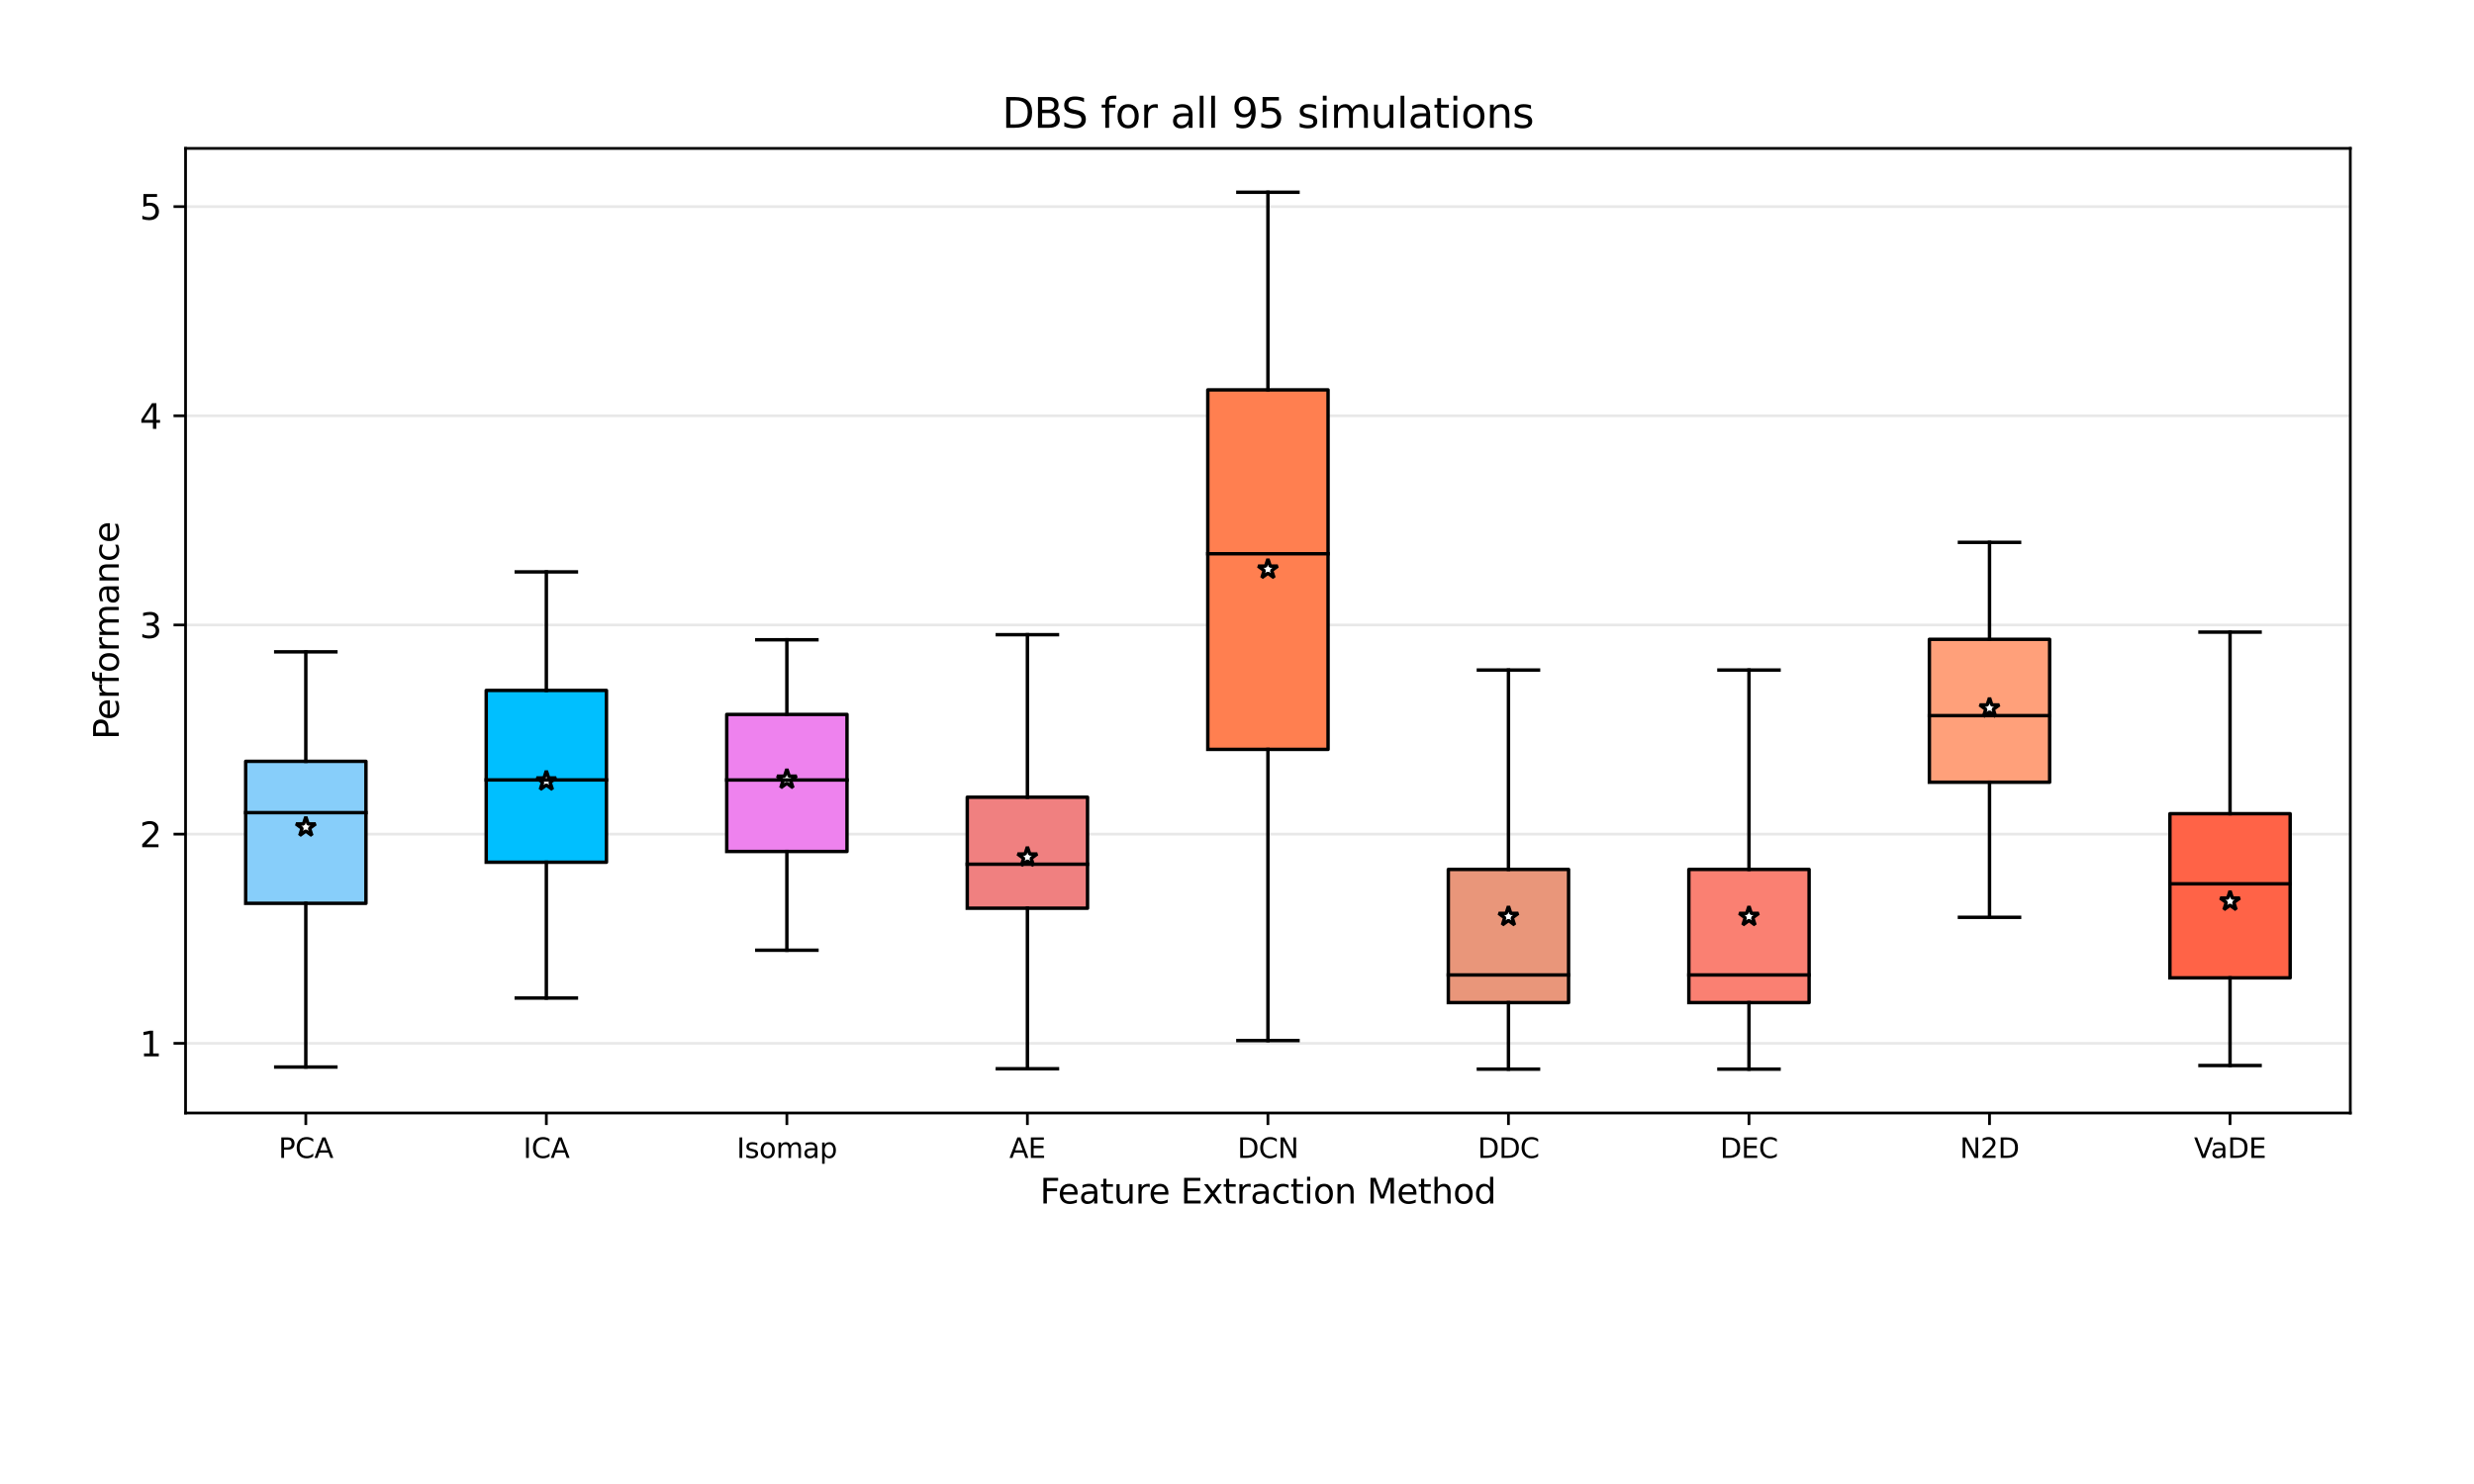 <?xml version="1.0" encoding="utf-8" standalone="no"?>
<!DOCTYPE svg PUBLIC "-//W3C//DTD SVG 1.1//EN"
  "http://www.w3.org/Graphics/SVG/1.1/DTD/svg11.dtd">
<svg xmlns:xlink="http://www.w3.org/1999/xlink" width="720pt" height="432pt" viewBox="0 0 720 432" xmlns="http://www.w3.org/2000/svg" version="1.1">
 <defs>
  <style type="text/css">*{stroke-linejoin: round; stroke-linecap: butt}</style>
 </defs>
 <g id="figure_1">
  <g id="patch_1">
   <path d="M 0 432 
L 720 432 
L 720 0 
L 0 0 
z
" style="fill: #ffffff"/>
  </g>
  <g id="axes_1">
   <g id="patch_2">
    <path d="M 54 324 
L 684 324 
L 684 43.2 
L 54 43.2 
z
" style="fill: #ffffff"/>
   </g>
   <g id="matplotlib.axis_1">
    <g id="xtick_1">
     <g id="line2d_1">
      <defs>
       <path id="m489cef5499" d="M 0 0 
L 0 3.5 
" style="stroke: #000000; stroke-width: 0.8"/>
      </defs>
      <g>
       <use xlink:href="#m489cef5499" x="89" y="324" style="stroke: #000000; stroke-width: 0.8"/>
      </g>
     </g>
     <g id="text_1">
      <!-- PCA -->
      <g transform="translate(81.059 337.079) scale(0.08 -0.08)">
       <defs>
        <path id="DejaVuSans-50" d="M 1259 4147 
L 1259 2394 
L 2053 2394 
Q 2494 2394 2734 2622 
Q 2975 2850 2975 3272 
Q 2975 3691 2734 3919 
Q 2494 4147 2053 4147 
L 1259 4147 
z
M 628 4666 
L 2053 4666 
Q 2838 4666 3239 4311 
Q 3641 3956 3641 3272 
Q 3641 2581 3239 2228 
Q 2838 1875 2053 1875 
L 1259 1875 
L 1259 0 
L 628 0 
L 628 4666 
z
" transform="scale(0.016)"/>
        <path id="DejaVuSans-43" d="M 4122 4306 
L 4122 3641 
Q 3803 3938 3442 4084 
Q 3081 4231 2675 4231 
Q 1875 4231 1450 3742 
Q 1025 3253 1025 2328 
Q 1025 1406 1450 917 
Q 1875 428 2675 428 
Q 3081 428 3442 575 
Q 3803 722 4122 1019 
L 4122 359 
Q 3791 134 3420 21 
Q 3050 -91 2638 -91 
Q 1578 -91 968 557 
Q 359 1206 359 2328 
Q 359 3453 968 4101 
Q 1578 4750 2638 4750 
Q 3056 4750 3426 4639 
Q 3797 4528 4122 4306 
z
" transform="scale(0.016)"/>
        <path id="DejaVuSans-41" d="M 2188 4044 
L 1331 1722 
L 3047 1722 
L 2188 4044 
z
M 1831 4666 
L 2547 4666 
L 4325 0 
L 3669 0 
L 3244 1197 
L 1141 1197 
L 716 0 
L 50 0 
L 1831 4666 
z
" transform="scale(0.016)"/>
       </defs>
       <use xlink:href="#DejaVuSans-50"/>
       <use xlink:href="#DejaVuSans-43" x="60.303"/>
       <use xlink:href="#DejaVuSans-41" x="130.127"/>
      </g>
     </g>
    </g>
    <g id="xtick_2">
     <g id="line2d_2">
      <g>
       <use xlink:href="#m489cef5499" x="159" y="324" style="stroke: #000000; stroke-width: 0.8"/>
      </g>
     </g>
     <g id="text_2">
      <!-- ICA -->
      <g transform="translate(152.291 337.079) scale(0.08 -0.08)">
       <defs>
        <path id="DejaVuSans-49" d="M 628 4666 
L 1259 4666 
L 1259 0 
L 628 0 
L 628 4666 
z
" transform="scale(0.016)"/>
       </defs>
       <use xlink:href="#DejaVuSans-49"/>
       <use xlink:href="#DejaVuSans-43" x="29.492"/>
       <use xlink:href="#DejaVuSans-41" x="99.316"/>
      </g>
     </g>
    </g>
    <g id="xtick_3">
     <g id="line2d_3">
      <g>
       <use xlink:href="#m489cef5499" x="229" y="324" style="stroke: #000000; stroke-width: 0.8"/>
      </g>
     </g>
     <g id="text_3">
      <!-- Isomap -->
      <g transform="translate(214.402 337.079) scale(0.08 -0.08)">
       <defs>
        <path id="DejaVuSans-73" d="M 2834 3397 
L 2834 2853 
Q 2591 2978 2328 3040 
Q 2066 3103 1784 3103 
Q 1356 3103 1142 2972 
Q 928 2841 928 2578 
Q 928 2378 1081 2264 
Q 1234 2150 1697 2047 
L 1894 2003 
Q 2506 1872 2764 1633 
Q 3022 1394 3022 966 
Q 3022 478 2636 193 
Q 2250 -91 1575 -91 
Q 1294 -91 989 -36 
Q 684 19 347 128 
L 347 722 
Q 666 556 975 473 
Q 1284 391 1588 391 
Q 1994 391 2212 530 
Q 2431 669 2431 922 
Q 2431 1156 2273 1281 
Q 2116 1406 1581 1522 
L 1381 1569 
Q 847 1681 609 1914 
Q 372 2147 372 2553 
Q 372 3047 722 3315 
Q 1072 3584 1716 3584 
Q 2034 3584 2315 3537 
Q 2597 3491 2834 3397 
z
" transform="scale(0.016)"/>
        <path id="DejaVuSans-6f" d="M 1959 3097 
Q 1497 3097 1228 2736 
Q 959 2375 959 1747 
Q 959 1119 1226 758 
Q 1494 397 1959 397 
Q 2419 397 2687 759 
Q 2956 1122 2956 1747 
Q 2956 2369 2687 2733 
Q 2419 3097 1959 3097 
z
M 1959 3584 
Q 2709 3584 3137 3096 
Q 3566 2609 3566 1747 
Q 3566 888 3137 398 
Q 2709 -91 1959 -91 
Q 1206 -91 779 398 
Q 353 888 353 1747 
Q 353 2609 779 3096 
Q 1206 3584 1959 3584 
z
" transform="scale(0.016)"/>
        <path id="DejaVuSans-6d" d="M 3328 2828 
Q 3544 3216 3844 3400 
Q 4144 3584 4550 3584 
Q 5097 3584 5394 3201 
Q 5691 2819 5691 2113 
L 5691 0 
L 5113 0 
L 5113 2094 
Q 5113 2597 4934 2840 
Q 4756 3084 4391 3084 
Q 3944 3084 3684 2787 
Q 3425 2491 3425 1978 
L 3425 0 
L 2847 0 
L 2847 2094 
Q 2847 2600 2669 2842 
Q 2491 3084 2119 3084 
Q 1678 3084 1418 2786 
Q 1159 2488 1159 1978 
L 1159 0 
L 581 0 
L 581 3500 
L 1159 3500 
L 1159 2956 
Q 1356 3278 1631 3431 
Q 1906 3584 2284 3584 
Q 2666 3584 2933 3390 
Q 3200 3197 3328 2828 
z
" transform="scale(0.016)"/>
        <path id="DejaVuSans-61" d="M 2194 1759 
Q 1497 1759 1228 1600 
Q 959 1441 959 1056 
Q 959 750 1161 570 
Q 1363 391 1709 391 
Q 2188 391 2477 730 
Q 2766 1069 2766 1631 
L 2766 1759 
L 2194 1759 
z
M 3341 1997 
L 3341 0 
L 2766 0 
L 2766 531 
Q 2569 213 2275 61 
Q 1981 -91 1556 -91 
Q 1019 -91 701 211 
Q 384 513 384 1019 
Q 384 1609 779 1909 
Q 1175 2209 1959 2209 
L 2766 2209 
L 2766 2266 
Q 2766 2663 2505 2880 
Q 2244 3097 1772 3097 
Q 1472 3097 1187 3025 
Q 903 2953 641 2809 
L 641 3341 
Q 956 3463 1253 3523 
Q 1550 3584 1831 3584 
Q 2591 3584 2966 3190 
Q 3341 2797 3341 1997 
z
" transform="scale(0.016)"/>
        <path id="DejaVuSans-70" d="M 1159 525 
L 1159 -1331 
L 581 -1331 
L 581 3500 
L 1159 3500 
L 1159 2969 
Q 1341 3281 1617 3432 
Q 1894 3584 2278 3584 
Q 2916 3584 3314 3078 
Q 3713 2572 3713 1747 
Q 3713 922 3314 415 
Q 2916 -91 2278 -91 
Q 1894 -91 1617 61 
Q 1341 213 1159 525 
z
M 3116 1747 
Q 3116 2381 2855 2742 
Q 2594 3103 2138 3103 
Q 1681 3103 1420 2742 
Q 1159 2381 1159 1747 
Q 1159 1113 1420 752 
Q 1681 391 2138 391 
Q 2594 391 2855 752 
Q 3116 1113 3116 1747 
z
" transform="scale(0.016)"/>
       </defs>
       <use xlink:href="#DejaVuSans-49"/>
       <use xlink:href="#DejaVuSans-73" x="29.492"/>
       <use xlink:href="#DejaVuSans-6f" x="81.592"/>
       <use xlink:href="#DejaVuSans-6d" x="142.773"/>
       <use xlink:href="#DejaVuSans-61" x="240.186"/>
       <use xlink:href="#DejaVuSans-70" x="301.465"/>
      </g>
     </g>
    </g>
    <g id="xtick_4">
     <g id="line2d_4">
      <g>
       <use xlink:href="#m489cef5499" x="299" y="324" style="stroke: #000000; stroke-width: 0.8"/>
      </g>
     </g>
     <g id="text_4">
      <!-- AE -->
      <g transform="translate(293.736 337.079) scale(0.08 -0.08)">
       <defs>
        <path id="DejaVuSans-45" d="M 628 4666 
L 3578 4666 
L 3578 4134 
L 1259 4134 
L 1259 2753 
L 3481 2753 
L 3481 2222 
L 1259 2222 
L 1259 531 
L 3634 531 
L 3634 0 
L 628 0 
L 628 4666 
z
" transform="scale(0.016)"/>
       </defs>
       <use xlink:href="#DejaVuSans-41"/>
       <use xlink:href="#DejaVuSans-45" x="68.408"/>
      </g>
     </g>
    </g>
    <g id="xtick_5">
     <g id="line2d_5">
      <g>
       <use xlink:href="#m489cef5499" x="369" y="324" style="stroke: #000000; stroke-width: 0.8"/>
      </g>
     </g>
     <g id="text_5">
      <!-- DCN -->
      <g transform="translate(360.134 337.079) scale(0.08 -0.08)">
       <defs>
        <path id="DejaVuSans-44" d="M 1259 4147 
L 1259 519 
L 2022 519 
Q 2988 519 3436 956 
Q 3884 1394 3884 2338 
Q 3884 3275 3436 3711 
Q 2988 4147 2022 4147 
L 1259 4147 
z
M 628 4666 
L 1925 4666 
Q 3281 4666 3915 4102 
Q 4550 3538 4550 2338 
Q 4550 1131 3912 565 
Q 3275 0 1925 0 
L 628 0 
L 628 4666 
z
" transform="scale(0.016)"/>
        <path id="DejaVuSans-4e" d="M 628 4666 
L 1478 4666 
L 3547 763 
L 3547 4666 
L 4159 4666 
L 4159 0 
L 3309 0 
L 1241 3903 
L 1241 0 
L 628 0 
L 628 4666 
z
" transform="scale(0.016)"/>
       </defs>
       <use xlink:href="#DejaVuSans-44"/>
       <use xlink:href="#DejaVuSans-43" x="77.002"/>
       <use xlink:href="#DejaVuSans-4e" x="146.826"/>
      </g>
     </g>
    </g>
    <g id="xtick_6">
     <g id="line2d_6">
      <g>
       <use xlink:href="#m489cef5499" x="439" y="324" style="stroke: #000000; stroke-width: 0.8"/>
      </g>
     </g>
     <g id="text_6">
      <!-- DDC -->
      <g transform="translate(430.047 337.079) scale(0.08 -0.08)">
       <use xlink:href="#DejaVuSans-44"/>
       <use xlink:href="#DejaVuSans-44" x="77.002"/>
       <use xlink:href="#DejaVuSans-43" x="154.004"/>
      </g>
     </g>
    </g>
    <g id="xtick_7">
     <g id="line2d_7">
      <g>
       <use xlink:href="#m489cef5499" x="509" y="324" style="stroke: #000000; stroke-width: 0.8"/>
      </g>
     </g>
     <g id="text_7">
      <!-- DEC -->
      <g transform="translate(500.599 337.079) scale(0.08 -0.08)">
       <use xlink:href="#DejaVuSans-44"/>
       <use xlink:href="#DejaVuSans-45" x="77.002"/>
       <use xlink:href="#DejaVuSans-43" x="140.186"/>
      </g>
     </g>
    </g>
    <g id="xtick_8">
     <g id="line2d_8">
      <g>
       <use xlink:href="#m489cef5499" x="579" y="324" style="stroke: #000000; stroke-width: 0.8"/>
      </g>
     </g>
     <g id="text_8">
      <!-- N2D -->
      <g transform="translate(570.383 337.079) scale(0.08 -0.08)">
       <defs>
        <path id="DejaVuSans-32" d="M 1228 531 
L 3431 531 
L 3431 0 
L 469 0 
L 469 531 
Q 828 903 1448 1529 
Q 2069 2156 2228 2338 
Q 2531 2678 2651 2914 
Q 2772 3150 2772 3378 
Q 2772 3750 2511 3984 
Q 2250 4219 1831 4219 
Q 1534 4219 1204 4116 
Q 875 4013 500 3803 
L 500 4441 
Q 881 4594 1212 4672 
Q 1544 4750 1819 4750 
Q 2544 4750 2975 4387 
Q 3406 4025 3406 3419 
Q 3406 3131 3298 2873 
Q 3191 2616 2906 2266 
Q 2828 2175 2409 1742 
Q 1991 1309 1228 531 
z
" transform="scale(0.016)"/>
       </defs>
       <use xlink:href="#DejaVuSans-4e"/>
       <use xlink:href="#DejaVuSans-32" x="74.805"/>
       <use xlink:href="#DejaVuSans-44" x="138.428"/>
      </g>
     </g>
    </g>
    <g id="xtick_9">
     <g id="line2d_9">
      <g>
       <use xlink:href="#m489cef5499" x="649" y="324" style="stroke: #000000; stroke-width: 0.8"/>
      </g>
     </g>
     <g id="text_9">
      <!-- VaDE -->
      <g transform="translate(638.515 337.079) scale(0.08 -0.08)">
       <defs>
        <path id="DejaVuSans-56" d="M 1831 0 
L 50 4666 
L 709 4666 
L 2188 738 
L 3669 4666 
L 4325 4666 
L 2547 0 
L 1831 0 
z
" transform="scale(0.016)"/>
       </defs>
       <use xlink:href="#DejaVuSans-56"/>
       <use xlink:href="#DejaVuSans-61" x="60.658"/>
       <use xlink:href="#DejaVuSans-44" x="121.938"/>
       <use xlink:href="#DejaVuSans-45" x="198.939"/>
      </g>
     </g>
    </g>
    <g id="text_10">
     <!-- Feature Extraction Method -->
     <g transform="translate(302.654 350.341) scale(0.1 -0.1)">
      <defs>
       <path id="DejaVuSans-46" d="M 628 4666 
L 3309 4666 
L 3309 4134 
L 1259 4134 
L 1259 2759 
L 3109 2759 
L 3109 2228 
L 1259 2228 
L 1259 0 
L 628 0 
L 628 4666 
z
" transform="scale(0.016)"/>
       <path id="DejaVuSans-65" d="M 3597 1894 
L 3597 1613 
L 953 1613 
Q 991 1019 1311 708 
Q 1631 397 2203 397 
Q 2534 397 2845 478 
Q 3156 559 3463 722 
L 3463 178 
Q 3153 47 2828 -22 
Q 2503 -91 2169 -91 
Q 1331 -91 842 396 
Q 353 884 353 1716 
Q 353 2575 817 3079 
Q 1281 3584 2069 3584 
Q 2775 3584 3186 3129 
Q 3597 2675 3597 1894 
z
M 3022 2063 
Q 3016 2534 2758 2815 
Q 2500 3097 2075 3097 
Q 1594 3097 1305 2825 
Q 1016 2553 972 2059 
L 3022 2063 
z
" transform="scale(0.016)"/>
       <path id="DejaVuSans-74" d="M 1172 4494 
L 1172 3500 
L 2356 3500 
L 2356 3053 
L 1172 3053 
L 1172 1153 
Q 1172 725 1289 603 
Q 1406 481 1766 481 
L 2356 481 
L 2356 0 
L 1766 0 
Q 1100 0 847 248 
Q 594 497 594 1153 
L 594 3053 
L 172 3053 
L 172 3500 
L 594 3500 
L 594 4494 
L 1172 4494 
z
" transform="scale(0.016)"/>
       <path id="DejaVuSans-75" d="M 544 1381 
L 544 3500 
L 1119 3500 
L 1119 1403 
Q 1119 906 1312 657 
Q 1506 409 1894 409 
Q 2359 409 2629 706 
Q 2900 1003 2900 1516 
L 2900 3500 
L 3475 3500 
L 3475 0 
L 2900 0 
L 2900 538 
Q 2691 219 2414 64 
Q 2138 -91 1772 -91 
Q 1169 -91 856 284 
Q 544 659 544 1381 
z
M 1991 3584 
L 1991 3584 
z
" transform="scale(0.016)"/>
       <path id="DejaVuSans-72" d="M 2631 2963 
Q 2534 3019 2420 3045 
Q 2306 3072 2169 3072 
Q 1681 3072 1420 2755 
Q 1159 2438 1159 1844 
L 1159 0 
L 581 0 
L 581 3500 
L 1159 3500 
L 1159 2956 
Q 1341 3275 1631 3429 
Q 1922 3584 2338 3584 
Q 2397 3584 2469 3576 
Q 2541 3569 2628 3553 
L 2631 2963 
z
" transform="scale(0.016)"/>
       <path id="DejaVuSans-20" transform="scale(0.016)"/>
       <path id="DejaVuSans-78" d="M 3513 3500 
L 2247 1797 
L 3578 0 
L 2900 0 
L 1881 1375 
L 863 0 
L 184 0 
L 1544 1831 
L 300 3500 
L 978 3500 
L 1906 2253 
L 2834 3500 
L 3513 3500 
z
" transform="scale(0.016)"/>
       <path id="DejaVuSans-63" d="M 3122 3366 
L 3122 2828 
Q 2878 2963 2633 3030 
Q 2388 3097 2138 3097 
Q 1578 3097 1268 2742 
Q 959 2388 959 1747 
Q 959 1106 1268 751 
Q 1578 397 2138 397 
Q 2388 397 2633 464 
Q 2878 531 3122 666 
L 3122 134 
Q 2881 22 2623 -34 
Q 2366 -91 2075 -91 
Q 1284 -91 818 406 
Q 353 903 353 1747 
Q 353 2603 823 3093 
Q 1294 3584 2113 3584 
Q 2378 3584 2631 3529 
Q 2884 3475 3122 3366 
z
" transform="scale(0.016)"/>
       <path id="DejaVuSans-69" d="M 603 3500 
L 1178 3500 
L 1178 0 
L 603 0 
L 603 3500 
z
M 603 4863 
L 1178 4863 
L 1178 4134 
L 603 4134 
L 603 4863 
z
" transform="scale(0.016)"/>
       <path id="DejaVuSans-6e" d="M 3513 2113 
L 3513 0 
L 2938 0 
L 2938 2094 
Q 2938 2591 2744 2837 
Q 2550 3084 2163 3084 
Q 1697 3084 1428 2787 
Q 1159 2491 1159 1978 
L 1159 0 
L 581 0 
L 581 3500 
L 1159 3500 
L 1159 2956 
Q 1366 3272 1645 3428 
Q 1925 3584 2291 3584 
Q 2894 3584 3203 3211 
Q 3513 2838 3513 2113 
z
" transform="scale(0.016)"/>
       <path id="DejaVuSans-4d" d="M 628 4666 
L 1569 4666 
L 2759 1491 
L 3956 4666 
L 4897 4666 
L 4897 0 
L 4281 0 
L 4281 4097 
L 3078 897 
L 2444 897 
L 1241 4097 
L 1241 0 
L 628 0 
L 628 4666 
z
" transform="scale(0.016)"/>
       <path id="DejaVuSans-68" d="M 3513 2113 
L 3513 0 
L 2938 0 
L 2938 2094 
Q 2938 2591 2744 2837 
Q 2550 3084 2163 3084 
Q 1697 3084 1428 2787 
Q 1159 2491 1159 1978 
L 1159 0 
L 581 0 
L 581 4863 
L 1159 4863 
L 1159 2956 
Q 1366 3272 1645 3428 
Q 1925 3584 2291 3584 
Q 2894 3584 3203 3211 
Q 3513 2838 3513 2113 
z
" transform="scale(0.016)"/>
       <path id="DejaVuSans-64" d="M 2906 2969 
L 2906 4863 
L 3481 4863 
L 3481 0 
L 2906 0 
L 2906 525 
Q 2725 213 2448 61 
Q 2172 -91 1784 -91 
Q 1150 -91 751 415 
Q 353 922 353 1747 
Q 353 2572 751 3078 
Q 1150 3584 1784 3584 
Q 2172 3584 2448 3432 
Q 2725 3281 2906 2969 
z
M 947 1747 
Q 947 1113 1208 752 
Q 1469 391 1925 391 
Q 2381 391 2643 752 
Q 2906 1113 2906 1747 
Q 2906 2381 2643 2742 
Q 2381 3103 1925 3103 
Q 1469 3103 1208 2742 
Q 947 2381 947 1747 
z
" transform="scale(0.016)"/>
      </defs>
      <use xlink:href="#DejaVuSans-46"/>
      <use xlink:href="#DejaVuSans-65" x="52.02"/>
      <use xlink:href="#DejaVuSans-61" x="113.543"/>
      <use xlink:href="#DejaVuSans-74" x="174.822"/>
      <use xlink:href="#DejaVuSans-75" x="214.031"/>
      <use xlink:href="#DejaVuSans-72" x="277.41"/>
      <use xlink:href="#DejaVuSans-65" x="316.273"/>
      <use xlink:href="#DejaVuSans-20" x="377.797"/>
      <use xlink:href="#DejaVuSans-45" x="409.584"/>
      <use xlink:href="#DejaVuSans-78" x="472.768"/>
      <use xlink:href="#DejaVuSans-74" x="531.947"/>
      <use xlink:href="#DejaVuSans-72" x="571.156"/>
      <use xlink:href="#DejaVuSans-61" x="612.27"/>
      <use xlink:href="#DejaVuSans-63" x="673.549"/>
      <use xlink:href="#DejaVuSans-74" x="728.529"/>
      <use xlink:href="#DejaVuSans-69" x="767.738"/>
      <use xlink:href="#DejaVuSans-6f" x="795.521"/>
      <use xlink:href="#DejaVuSans-6e" x="856.703"/>
      <use xlink:href="#DejaVuSans-20" x="920.082"/>
      <use xlink:href="#DejaVuSans-4d" x="951.869"/>
      <use xlink:href="#DejaVuSans-65" x="1038.148"/>
      <use xlink:href="#DejaVuSans-74" x="1099.672"/>
      <use xlink:href="#DejaVuSans-68" x="1138.881"/>
      <use xlink:href="#DejaVuSans-6f" x="1202.26"/>
      <use xlink:href="#DejaVuSans-64" x="1263.441"/>
     </g>
    </g>
   </g>
   <g id="matplotlib.axis_2">
    <g id="ytick_1">
     <g id="line2d_10">
      <path d="M 54 303.713 
L 684 303.713 
" clip-path="url(#pca264e5fdd)" style="fill: none; stroke: #d3d3d3; stroke-opacity: 0.5; stroke-width: 0.8; stroke-linecap: square"/>
     </g>
     <g id="line2d_11">
      <defs>
       <path id="mc85a2b1fc1" d="M 0 0 
L -3.5 0 
" style="stroke: #000000; stroke-width: 0.8"/>
      </defs>
      <g>
       <use xlink:href="#mc85a2b1fc1" x="54" y="303.713" style="stroke: #000000; stroke-width: 0.8"/>
      </g>
     </g>
     <g id="text_11">
      <!-- 1 -->
      <g transform="translate(40.638 307.512) scale(0.1 -0.1)">
       <defs>
        <path id="DejaVuSans-31" d="M 794 531 
L 1825 531 
L 1825 4091 
L 703 3866 
L 703 4441 
L 1819 4666 
L 2450 4666 
L 2450 531 
L 3481 531 
L 3481 0 
L 794 0 
L 794 531 
z
" transform="scale(0.016)"/>
       </defs>
       <use xlink:href="#DejaVuSans-31"/>
      </g>
     </g>
    </g>
    <g id="ytick_2">
     <g id="line2d_12">
      <path d="M 54 242.821 
L 684 242.821 
" clip-path="url(#pca264e5fdd)" style="fill: none; stroke: #d3d3d3; stroke-opacity: 0.5; stroke-width: 0.8; stroke-linecap: square"/>
     </g>
     <g id="line2d_13">
      <g>
       <use xlink:href="#mc85a2b1fc1" x="54" y="242.821" style="stroke: #000000; stroke-width: 0.8"/>
      </g>
     </g>
     <g id="text_12">
      <!-- 2 -->
      <g transform="translate(40.638 246.62) scale(0.1 -0.1)">
       <use xlink:href="#DejaVuSans-32"/>
      </g>
     </g>
    </g>
    <g id="ytick_3">
     <g id="line2d_14">
      <path d="M 54 181.929 
L 684 181.929 
" clip-path="url(#pca264e5fdd)" style="fill: none; stroke: #d3d3d3; stroke-opacity: 0.5; stroke-width: 0.8; stroke-linecap: square"/>
     </g>
     <g id="line2d_15">
      <g>
       <use xlink:href="#mc85a2b1fc1" x="54" y="181.929" style="stroke: #000000; stroke-width: 0.8"/>
      </g>
     </g>
     <g id="text_13">
      <!-- 3 -->
      <g transform="translate(40.638 185.728) scale(0.1 -0.1)">
       <defs>
        <path id="DejaVuSans-33" d="M 2597 2516 
Q 3050 2419 3304 2112 
Q 3559 1806 3559 1356 
Q 3559 666 3084 287 
Q 2609 -91 1734 -91 
Q 1441 -91 1130 -33 
Q 819 25 488 141 
L 488 750 
Q 750 597 1062 519 
Q 1375 441 1716 441 
Q 2309 441 2620 675 
Q 2931 909 2931 1356 
Q 2931 1769 2642 2001 
Q 2353 2234 1838 2234 
L 1294 2234 
L 1294 2753 
L 1863 2753 
Q 2328 2753 2575 2939 
Q 2822 3125 2822 3475 
Q 2822 3834 2567 4026 
Q 2313 4219 1838 4219 
Q 1578 4219 1281 4162 
Q 984 4106 628 3988 
L 628 4550 
Q 988 4650 1302 4700 
Q 1616 4750 1894 4750 
Q 2613 4750 3031 4423 
Q 3450 4097 3450 3541 
Q 3450 3153 3228 2886 
Q 3006 2619 2597 2516 
z
" transform="scale(0.016)"/>
       </defs>
       <use xlink:href="#DejaVuSans-33"/>
      </g>
     </g>
    </g>
    <g id="ytick_4">
     <g id="line2d_16">
      <path d="M 54 121.037 
L 684 121.037 
" clip-path="url(#pca264e5fdd)" style="fill: none; stroke: #d3d3d3; stroke-opacity: 0.5; stroke-width: 0.8; stroke-linecap: square"/>
     </g>
     <g id="line2d_17">
      <g>
       <use xlink:href="#mc85a2b1fc1" x="54" y="121.037" style="stroke: #000000; stroke-width: 0.8"/>
      </g>
     </g>
     <g id="text_14">
      <!-- 4 -->
      <g transform="translate(40.638 124.837) scale(0.1 -0.1)">
       <defs>
        <path id="DejaVuSans-34" d="M 2419 4116 
L 825 1625 
L 2419 1625 
L 2419 4116 
z
M 2253 4666 
L 3047 4666 
L 3047 1625 
L 3713 1625 
L 3713 1100 
L 3047 1100 
L 3047 0 
L 2419 0 
L 2419 1100 
L 313 1100 
L 313 1709 
L 2253 4666 
z
" transform="scale(0.016)"/>
       </defs>
       <use xlink:href="#DejaVuSans-34"/>
      </g>
     </g>
    </g>
    <g id="ytick_5">
     <g id="line2d_18">
      <path d="M 54 60.146 
L 684 60.146 
" clip-path="url(#pca264e5fdd)" style="fill: none; stroke: #d3d3d3; stroke-opacity: 0.5; stroke-width: 0.8; stroke-linecap: square"/>
     </g>
     <g id="line2d_19">
      <g>
       <use xlink:href="#mc85a2b1fc1" x="54" y="60.146" style="stroke: #000000; stroke-width: 0.8"/>
      </g>
     </g>
     <g id="text_15">
      <!-- 5 -->
      <g transform="translate(40.638 63.945) scale(0.1 -0.1)">
       <defs>
        <path id="DejaVuSans-35" d="M 691 4666 
L 3169 4666 
L 3169 4134 
L 1269 4134 
L 1269 2991 
Q 1406 3038 1543 3061 
Q 1681 3084 1819 3084 
Q 2600 3084 3056 2656 
Q 3513 2228 3513 1497 
Q 3513 744 3044 326 
Q 2575 -91 1722 -91 
Q 1428 -91 1123 -41 
Q 819 9 494 109 
L 494 744 
Q 775 591 1075 516 
Q 1375 441 1709 441 
Q 2250 441 2565 725 
Q 2881 1009 2881 1497 
Q 2881 1984 2565 2268 
Q 2250 2553 1709 2553 
Q 1456 2553 1204 2497 
Q 953 2441 691 2322 
L 691 4666 
z
" transform="scale(0.016)"/>
       </defs>
       <use xlink:href="#DejaVuSans-35"/>
      </g>
     </g>
    </g>
    <g id="text_16">
     <!-- Performance -->
     <g transform="translate(34.558 215.282) rotate(-90) scale(0.1 -0.1)">
      <defs>
       <path id="DejaVuSans-66" d="M 2375 4863 
L 2375 4384 
L 1825 4384 
Q 1516 4384 1395 4259 
Q 1275 4134 1275 3809 
L 1275 3500 
L 2222 3500 
L 2222 3053 
L 1275 3053 
L 1275 0 
L 697 0 
L 697 3053 
L 147 3053 
L 147 3500 
L 697 3500 
L 697 3744 
Q 697 4328 969 4595 
Q 1241 4863 1831 4863 
L 2375 4863 
z
" transform="scale(0.016)"/>
      </defs>
      <use xlink:href="#DejaVuSans-50"/>
      <use xlink:href="#DejaVuSans-65" x="56.678"/>
      <use xlink:href="#DejaVuSans-72" x="118.201"/>
      <use xlink:href="#DejaVuSans-66" x="159.314"/>
      <use xlink:href="#DejaVuSans-6f" x="194.52"/>
      <use xlink:href="#DejaVuSans-72" x="255.701"/>
      <use xlink:href="#DejaVuSans-6d" x="295.064"/>
      <use xlink:href="#DejaVuSans-61" x="392.477"/>
      <use xlink:href="#DejaVuSans-6e" x="453.756"/>
      <use xlink:href="#DejaVuSans-63" x="517.135"/>
      <use xlink:href="#DejaVuSans-65" x="572.115"/>
     </g>
    </g>
   </g>
   <g id="patch_3">
    <path d="M 71.5 262.967 
L 106.5 262.967 
L 106.5 221.628 
L 71.5 221.628 
z
" clip-path="url(#pca264e5fdd)" style="fill: #87cefa"/>
   </g>
   <g id="patch_4">
    <path d="M 141.5 251.001 
L 176.5 251.001 
L 176.5 200.988 
L 141.5 200.988 
z
" clip-path="url(#pca264e5fdd)" style="fill: #00bfff"/>
   </g>
   <g id="patch_5">
    <path d="M 211.5 247.866 
L 246.5 247.866 
L 246.5 207.969 
L 211.5 207.969 
z
" clip-path="url(#pca264e5fdd)" style="fill: #ee82ee"/>
   </g>
   <g id="patch_6">
    <path d="M 281.5 264.392 
L 316.5 264.392 
L 316.5 232.069 
L 281.5 232.069 
z
" clip-path="url(#pca264e5fdd)" style="fill: #f08080"/>
   </g>
   <g id="patch_7">
    <path d="M 351.5 218.158 
L 386.5 218.158 
L 386.5 113.493 
L 351.5 113.493 
z
" clip-path="url(#pca264e5fdd)" style="fill: #ff7f50"/>
   </g>
   <g id="patch_8">
    <path d="M 421.5 291.864 
L 456.5 291.864 
L 456.5 253.094 
L 421.5 253.094 
z
" clip-path="url(#pca264e5fdd)" style="fill: #e9967a"/>
   </g>
   <g id="patch_9">
    <path d="M 491.5 291.864 
L 526.5 291.864 
L 526.5 253.094 
L 491.5 253.094 
z
" clip-path="url(#pca264e5fdd)" style="fill: #fa8072"/>
   </g>
   <g id="patch_10">
    <path d="M 561.5 227.714 
L 596.5 227.714 
L 596.5 186.107 
L 561.5 186.107 
z
" clip-path="url(#pca264e5fdd)" style="fill: #ffa07a"/>
   </g>
   <g id="patch_11">
    <path d="M 631.5 284.664 
L 666.5 284.664 
L 666.5 236.879 
L 631.5 236.879 
z
" clip-path="url(#pca264e5fdd)" style="fill: #ff6347"/>
   </g>
   <g id="line2d_20">
    <path d="M 71.5 262.967 
L 106.5 262.967 
L 106.5 221.628 
L 71.5 221.628 
L 71.5 262.967 
" clip-path="url(#pca264e5fdd)" style="fill: none; stroke: #000000; stroke-linecap: square"/>
   </g>
   <g id="line2d_21">
    <path d="M 89 262.967 
L 89 310.611 
" clip-path="url(#pca264e5fdd)" style="fill: none; stroke: #000000; stroke-linecap: square"/>
   </g>
   <g id="line2d_22">
    <path d="M 89 221.628 
L 89 189.763 
" clip-path="url(#pca264e5fdd)" style="fill: none; stroke: #000000; stroke-linecap: square"/>
   </g>
   <g id="line2d_23">
    <path d="M 80.25 310.611 
L 97.75 310.611 
" clip-path="url(#pca264e5fdd)" style="fill: none; stroke: #000000; stroke-linecap: square"/>
   </g>
   <g id="line2d_24">
    <path d="M 80.25 189.763 
L 97.75 189.763 
" clip-path="url(#pca264e5fdd)" style="fill: none; stroke: #000000; stroke-linecap: square"/>
   </g>
   <g id="line2d_25">
    <path d="M 141.5 251.001 
L 176.5 251.001 
L 176.5 200.988 
L 141.5 200.988 
L 141.5 251.001 
" clip-path="url(#pca264e5fdd)" style="fill: none; stroke: #000000; stroke-linecap: square"/>
   </g>
   <g id="line2d_26">
    <path d="M 159 251.001 
L 159 290.542 
" clip-path="url(#pca264e5fdd)" style="fill: none; stroke: #000000; stroke-linecap: square"/>
   </g>
   <g id="line2d_27">
    <path d="M 159 200.988 
L 159 166.475 
" clip-path="url(#pca264e5fdd)" style="fill: none; stroke: #000000; stroke-linecap: square"/>
   </g>
   <g id="line2d_28">
    <path d="M 150.25 290.542 
L 167.75 290.542 
" clip-path="url(#pca264e5fdd)" style="fill: none; stroke: #000000; stroke-linecap: square"/>
   </g>
   <g id="line2d_29">
    <path d="M 150.25 166.475 
L 167.75 166.475 
" clip-path="url(#pca264e5fdd)" style="fill: none; stroke: #000000; stroke-linecap: square"/>
   </g>
   <g id="line2d_30">
    <path d="M 211.5 247.866 
L 246.5 247.866 
L 246.5 207.969 
L 211.5 207.969 
L 211.5 247.866 
" clip-path="url(#pca264e5fdd)" style="fill: none; stroke: #000000; stroke-linecap: square"/>
   </g>
   <g id="line2d_31">
    <path d="M 229 247.866 
L 229 276.622 
" clip-path="url(#pca264e5fdd)" style="fill: none; stroke: #000000; stroke-linecap: square"/>
   </g>
   <g id="line2d_32">
    <path d="M 229 207.969 
L 229 186.241 
" clip-path="url(#pca264e5fdd)" style="fill: none; stroke: #000000; stroke-linecap: square"/>
   </g>
   <g id="line2d_33">
    <path d="M 220.25 276.622 
L 237.75 276.622 
" clip-path="url(#pca264e5fdd)" style="fill: none; stroke: #000000; stroke-linecap: square"/>
   </g>
   <g id="line2d_34">
    <path d="M 220.25 186.241 
L 237.75 186.241 
" clip-path="url(#pca264e5fdd)" style="fill: none; stroke: #000000; stroke-linecap: square"/>
   </g>
   <g id="line2d_35">
    <path d="M 281.5 264.392 
L 316.5 264.392 
L 316.5 232.069 
L 281.5 232.069 
L 281.5 264.392 
" clip-path="url(#pca264e5fdd)" style="fill: none; stroke: #000000; stroke-linecap: square"/>
   </g>
   <g id="line2d_36">
    <path d="M 299 264.392 
L 299 311.109 
" clip-path="url(#pca264e5fdd)" style="fill: none; stroke: #000000; stroke-linecap: square"/>
   </g>
   <g id="line2d_37">
    <path d="M 299 232.069 
L 299 184.765 
" clip-path="url(#pca264e5fdd)" style="fill: none; stroke: #000000; stroke-linecap: square"/>
   </g>
   <g id="line2d_38">
    <path d="M 290.25 311.109 
L 307.75 311.109 
" clip-path="url(#pca264e5fdd)" style="fill: none; stroke: #000000; stroke-linecap: square"/>
   </g>
   <g id="line2d_39">
    <path d="M 290.25 184.765 
L 307.75 184.765 
" clip-path="url(#pca264e5fdd)" style="fill: none; stroke: #000000; stroke-linecap: square"/>
   </g>
   <g id="line2d_40">
    <path d="M 351.5 218.158 
L 386.5 218.158 
L 386.5 113.493 
L 351.5 113.493 
L 351.5 218.158 
" clip-path="url(#pca264e5fdd)" style="fill: none; stroke: #000000; stroke-linecap: square"/>
   </g>
   <g id="line2d_41">
    <path d="M 369 218.158 
L 369 302.916 
" clip-path="url(#pca264e5fdd)" style="fill: none; stroke: #000000; stroke-linecap: square"/>
   </g>
   <g id="line2d_42">
    <path d="M 369 113.493 
L 369 55.964 
" clip-path="url(#pca264e5fdd)" style="fill: none; stroke: #000000; stroke-linecap: square"/>
   </g>
   <g id="line2d_43">
    <path d="M 360.25 302.916 
L 377.75 302.916 
" clip-path="url(#pca264e5fdd)" style="fill: none; stroke: #000000; stroke-linecap: square"/>
   </g>
   <g id="line2d_44">
    <path d="M 360.25 55.964 
L 377.75 55.964 
" clip-path="url(#pca264e5fdd)" style="fill: none; stroke: #000000; stroke-linecap: square"/>
   </g>
   <g id="line2d_45">
    <path d="M 421.5 291.864 
L 456.5 291.864 
L 456.5 253.094 
L 421.5 253.094 
L 421.5 291.864 
" clip-path="url(#pca264e5fdd)" style="fill: none; stroke: #000000; stroke-linecap: square"/>
   </g>
   <g id="line2d_46">
    <path d="M 439 291.864 
L 439 311.236 
" clip-path="url(#pca264e5fdd)" style="fill: none; stroke: #000000; stroke-linecap: square"/>
   </g>
   <g id="line2d_47">
    <path d="M 439 253.094 
L 439 195.045 
" clip-path="url(#pca264e5fdd)" style="fill: none; stroke: #000000; stroke-linecap: square"/>
   </g>
   <g id="line2d_48">
    <path d="M 430.25 311.236 
L 447.75 311.236 
" clip-path="url(#pca264e5fdd)" style="fill: none; stroke: #000000; stroke-linecap: square"/>
   </g>
   <g id="line2d_49">
    <path d="M 430.25 195.045 
L 447.75 195.045 
" clip-path="url(#pca264e5fdd)" style="fill: none; stroke: #000000; stroke-linecap: square"/>
   </g>
   <g id="line2d_50">
    <path d="M 491.5 291.864 
L 526.5 291.864 
L 526.5 253.094 
L 491.5 253.094 
L 491.5 291.864 
" clip-path="url(#pca264e5fdd)" style="fill: none; stroke: #000000; stroke-linecap: square"/>
   </g>
   <g id="line2d_51">
    <path d="M 509 291.864 
L 509 311.236 
" clip-path="url(#pca264e5fdd)" style="fill: none; stroke: #000000; stroke-linecap: square"/>
   </g>
   <g id="line2d_52">
    <path d="M 509 253.094 
L 509 195.045 
" clip-path="url(#pca264e5fdd)" style="fill: none; stroke: #000000; stroke-linecap: square"/>
   </g>
   <g id="line2d_53">
    <path d="M 500.25 311.236 
L 517.75 311.236 
" clip-path="url(#pca264e5fdd)" style="fill: none; stroke: #000000; stroke-linecap: square"/>
   </g>
   <g id="line2d_54">
    <path d="M 500.25 195.045 
L 517.75 195.045 
" clip-path="url(#pca264e5fdd)" style="fill: none; stroke: #000000; stroke-linecap: square"/>
   </g>
   <g id="line2d_55">
    <path d="M 561.5 227.714 
L 596.5 227.714 
L 596.5 186.107 
L 561.5 186.107 
L 561.5 227.714 
" clip-path="url(#pca264e5fdd)" style="fill: none; stroke: #000000; stroke-linecap: square"/>
   </g>
   <g id="line2d_56">
    <path d="M 579 227.714 
L 579 267.041 
" clip-path="url(#pca264e5fdd)" style="fill: none; stroke: #000000; stroke-linecap: square"/>
   </g>
   <g id="line2d_57">
    <path d="M 579 186.107 
L 579 157.883 
" clip-path="url(#pca264e5fdd)" style="fill: none; stroke: #000000; stroke-linecap: square"/>
   </g>
   <g id="line2d_58">
    <path d="M 570.25 267.041 
L 587.75 267.041 
" clip-path="url(#pca264e5fdd)" style="fill: none; stroke: #000000; stroke-linecap: square"/>
   </g>
   <g id="line2d_59">
    <path d="M 570.25 157.883 
L 587.75 157.883 
" clip-path="url(#pca264e5fdd)" style="fill: none; stroke: #000000; stroke-linecap: square"/>
   </g>
   <g id="line2d_60">
    <path d="M 631.5 284.664 
L 666.5 284.664 
L 666.5 236.879 
L 631.5 236.879 
L 631.5 284.664 
" clip-path="url(#pca264e5fdd)" style="fill: none; stroke: #000000; stroke-linecap: square"/>
   </g>
   <g id="line2d_61">
    <path d="M 649 284.664 
L 649 310.175 
" clip-path="url(#pca264e5fdd)" style="fill: none; stroke: #000000; stroke-linecap: square"/>
   </g>
   <g id="line2d_62">
    <path d="M 649 236.879 
L 649 184.019 
" clip-path="url(#pca264e5fdd)" style="fill: none; stroke: #000000; stroke-linecap: square"/>
   </g>
   <g id="line2d_63">
    <path d="M 640.25 310.175 
L 657.75 310.175 
" clip-path="url(#pca264e5fdd)" style="fill: none; stroke: #000000; stroke-linecap: square"/>
   </g>
   <g id="line2d_64">
    <path d="M 640.25 184.019 
L 657.75 184.019 
" clip-path="url(#pca264e5fdd)" style="fill: none; stroke: #000000; stroke-linecap: square"/>
   </g>
   <g id="line2d_65">
    <path d="M 89 240.778 
" clip-path="url(#pca264e5fdd)" style="fill: none; stroke: #ffffff; stroke-width: 1.5; stroke-linecap: square"/>
    <defs>
     <path id="m1034c1e17d" d="M 0 -3 
L -0.674 -0.927 
L -2.853 -0.927 
L -1.09 0.354 
L -1.763 2.427 
L -0 1.146 
L 1.763 2.427 
L 1.09 0.354 
L 2.853 -0.927 
L 0.674 -0.927 
z
" style="stroke: #000000; stroke-linejoin: bevel"/>
    </defs>
    <g clip-path="url(#pca264e5fdd)">
     <use xlink:href="#m1034c1e17d" x="89" y="240.778" style="fill: #ffffff; stroke: #000000; stroke-linejoin: bevel"/>
    </g>
   </g>
   <g id="line2d_66">
    <path d="M 159 227.384 
" clip-path="url(#pca264e5fdd)" style="fill: none; stroke: #ffffff; stroke-width: 1.5; stroke-linecap: square"/>
    <g clip-path="url(#pca264e5fdd)">
     <use xlink:href="#m1034c1e17d" x="159" y="227.384" style="fill: #ffffff; stroke: #000000; stroke-linejoin: bevel"/>
    </g>
   </g>
   <g id="line2d_67">
    <path d="M 229 226.869 
" clip-path="url(#pca264e5fdd)" style="fill: none; stroke: #ffffff; stroke-width: 1.5; stroke-linecap: square"/>
    <g clip-path="url(#pca264e5fdd)">
     <use xlink:href="#m1034c1e17d" x="229" y="226.869" style="fill: #ffffff; stroke: #000000; stroke-linejoin: bevel"/>
    </g>
   </g>
   <g id="line2d_68">
    <path d="M 299 249.519 
" clip-path="url(#pca264e5fdd)" style="fill: none; stroke: #ffffff; stroke-width: 1.5; stroke-linecap: square"/>
    <g clip-path="url(#pca264e5fdd)">
     <use xlink:href="#m1034c1e17d" x="299" y="249.519" style="fill: #ffffff; stroke: #000000; stroke-linejoin: bevel"/>
    </g>
   </g>
   <g id="line2d_69">
    <path d="M 369 165.724 
" clip-path="url(#pca264e5fdd)" style="fill: none; stroke: #ffffff; stroke-width: 1.5; stroke-linecap: square"/>
    <g clip-path="url(#pca264e5fdd)">
     <use xlink:href="#m1034c1e17d" x="369" y="165.724" style="fill: #ffffff; stroke: #000000; stroke-linejoin: bevel"/>
    </g>
   </g>
   <g id="line2d_70">
    <path d="M 439 266.81 
" clip-path="url(#pca264e5fdd)" style="fill: none; stroke: #ffffff; stroke-width: 1.5; stroke-linecap: square"/>
    <g clip-path="url(#pca264e5fdd)">
     <use xlink:href="#m1034c1e17d" x="439" y="266.81" style="fill: #ffffff; stroke: #000000; stroke-linejoin: bevel"/>
    </g>
   </g>
   <g id="line2d_71">
    <path d="M 509 266.81 
" clip-path="url(#pca264e5fdd)" style="fill: none; stroke: #ffffff; stroke-width: 1.5; stroke-linecap: square"/>
    <g clip-path="url(#pca264e5fdd)">
     <use xlink:href="#m1034c1e17d" x="509" y="266.81" style="fill: #ffffff; stroke: #000000; stroke-linejoin: bevel"/>
    </g>
   </g>
   <g id="line2d_72">
    <path d="M 579 206.129 
" clip-path="url(#pca264e5fdd)" style="fill: none; stroke: #ffffff; stroke-width: 1.5; stroke-linecap: square"/>
    <g clip-path="url(#pca264e5fdd)">
     <use xlink:href="#m1034c1e17d" x="579" y="206.129" style="fill: #ffffff; stroke: #000000; stroke-linejoin: bevel"/>
    </g>
   </g>
   <g id="line2d_73">
    <path d="M 649 262.36 
" clip-path="url(#pca264e5fdd)" style="fill: none; stroke: #ffffff; stroke-width: 1.5; stroke-linecap: square"/>
    <g clip-path="url(#pca264e5fdd)">
     <use xlink:href="#m1034c1e17d" x="649" y="262.36" style="fill: #ffffff; stroke: #000000; stroke-linejoin: bevel"/>
    </g>
   </g>
   <g id="line2d_74">
    <path d="M 71.5 236.566 
L 106.5 236.566 
" clip-path="url(#pca264e5fdd)" style="fill: none; stroke: #000000; stroke-linecap: square"/>
   </g>
   <g id="line2d_75">
    <path d="M 141.5 227.041 
L 176.5 227.041 
" clip-path="url(#pca264e5fdd)" style="fill: none; stroke: #000000; stroke-linecap: square"/>
   </g>
   <g id="line2d_76">
    <path d="M 211.5 227.061 
L 246.5 227.061 
" clip-path="url(#pca264e5fdd)" style="fill: none; stroke: #000000; stroke-linecap: square"/>
   </g>
   <g id="line2d_77">
    <path d="M 281.5 251.58 
L 316.5 251.58 
" clip-path="url(#pca264e5fdd)" style="fill: none; stroke: #000000; stroke-linecap: square"/>
   </g>
   <g id="line2d_78">
    <path d="M 351.5 161.199 
L 386.5 161.199 
" clip-path="url(#pca264e5fdd)" style="fill: none; stroke: #000000; stroke-linecap: square"/>
   </g>
   <g id="line2d_79">
    <path d="M 421.5 283.823 
L 456.5 283.823 
" clip-path="url(#pca264e5fdd)" style="fill: none; stroke: #000000; stroke-linecap: square"/>
   </g>
   <g id="line2d_80">
    <path d="M 491.5 283.823 
L 526.5 283.823 
" clip-path="url(#pca264e5fdd)" style="fill: none; stroke: #000000; stroke-linecap: square"/>
   </g>
   <g id="line2d_81">
    <path d="M 561.5 208.327 
L 596.5 208.327 
" clip-path="url(#pca264e5fdd)" style="fill: none; stroke: #000000; stroke-linecap: square"/>
   </g>
   <g id="line2d_82">
    <path d="M 631.5 257.287 
L 666.5 257.287 
" clip-path="url(#pca264e5fdd)" style="fill: none; stroke: #000000; stroke-linecap: square"/>
   </g>
   <g id="patch_12">
    <path d="M 54 324 
L 54 43.2 
" style="fill: none; stroke: #000000; stroke-width: 0.8; stroke-linejoin: miter; stroke-linecap: square"/>
   </g>
   <g id="patch_13">
    <path d="M 684 324 
L 684 43.2 
" style="fill: none; stroke: #000000; stroke-width: 0.8; stroke-linejoin: miter; stroke-linecap: square"/>
   </g>
   <g id="patch_14">
    <path d="M 54 324 
L 684 324 
" style="fill: none; stroke: #000000; stroke-width: 0.8; stroke-linejoin: miter; stroke-linecap: square"/>
   </g>
   <g id="patch_15">
    <path d="M 54 43.2 
L 684 43.2 
" style="fill: none; stroke: #000000; stroke-width: 0.8; stroke-linejoin: miter; stroke-linecap: square"/>
   </g>
   <g id="text_17">
    <!-- DBS for all 95 simulations -->
    <g transform="translate(291.635 37.2) scale(0.12 -0.12)">
     <defs>
      <path id="DejaVuSans-42" d="M 1259 2228 
L 1259 519 
L 2272 519 
Q 2781 519 3026 730 
Q 3272 941 3272 1375 
Q 3272 1813 3026 2020 
Q 2781 2228 2272 2228 
L 1259 2228 
z
M 1259 4147 
L 1259 2741 
L 2194 2741 
Q 2656 2741 2882 2914 
Q 3109 3088 3109 3444 
Q 3109 3797 2882 3972 
Q 2656 4147 2194 4147 
L 1259 4147 
z
M 628 4666 
L 2241 4666 
Q 2963 4666 3353 4366 
Q 3744 4066 3744 3513 
Q 3744 3084 3544 2831 
Q 3344 2578 2956 2516 
Q 3422 2416 3680 2098 
Q 3938 1781 3938 1306 
Q 3938 681 3513 340 
Q 3088 0 2303 0 
L 628 0 
L 628 4666 
z
" transform="scale(0.016)"/>
      <path id="DejaVuSans-53" d="M 3425 4513 
L 3425 3897 
Q 3066 4069 2747 4153 
Q 2428 4238 2131 4238 
Q 1616 4238 1336 4038 
Q 1056 3838 1056 3469 
Q 1056 3159 1242 3001 
Q 1428 2844 1947 2747 
L 2328 2669 
Q 3034 2534 3370 2195 
Q 3706 1856 3706 1288 
Q 3706 609 3251 259 
Q 2797 -91 1919 -91 
Q 1588 -91 1214 -16 
Q 841 59 441 206 
L 441 856 
Q 825 641 1194 531 
Q 1563 422 1919 422 
Q 2459 422 2753 634 
Q 3047 847 3047 1241 
Q 3047 1584 2836 1778 
Q 2625 1972 2144 2069 
L 1759 2144 
Q 1053 2284 737 2584 
Q 422 2884 422 3419 
Q 422 4038 858 4394 
Q 1294 4750 2059 4750 
Q 2388 4750 2728 4690 
Q 3069 4631 3425 4513 
z
" transform="scale(0.016)"/>
      <path id="DejaVuSans-6c" d="M 603 4863 
L 1178 4863 
L 1178 0 
L 603 0 
L 603 4863 
z
" transform="scale(0.016)"/>
      <path id="DejaVuSans-39" d="M 703 97 
L 703 672 
Q 941 559 1184 500 
Q 1428 441 1663 441 
Q 2288 441 2617 861 
Q 2947 1281 2994 2138 
Q 2813 1869 2534 1725 
Q 2256 1581 1919 1581 
Q 1219 1581 811 2004 
Q 403 2428 403 3163 
Q 403 3881 828 4315 
Q 1253 4750 1959 4750 
Q 2769 4750 3195 4129 
Q 3622 3509 3622 2328 
Q 3622 1225 3098 567 
Q 2575 -91 1691 -91 
Q 1453 -91 1209 -44 
Q 966 3 703 97 
z
M 1959 2075 
Q 2384 2075 2632 2365 
Q 2881 2656 2881 3163 
Q 2881 3666 2632 3958 
Q 2384 4250 1959 4250 
Q 1534 4250 1286 3958 
Q 1038 3666 1038 3163 
Q 1038 2656 1286 2365 
Q 1534 2075 1959 2075 
z
" transform="scale(0.016)"/>
     </defs>
     <use xlink:href="#DejaVuSans-44"/>
     <use xlink:href="#DejaVuSans-42" x="77.002"/>
     <use xlink:href="#DejaVuSans-53" x="143.855"/>
     <use xlink:href="#DejaVuSans-20" x="207.332"/>
     <use xlink:href="#DejaVuSans-66" x="239.119"/>
     <use xlink:href="#DejaVuSans-6f" x="274.324"/>
     <use xlink:href="#DejaVuSans-72" x="335.506"/>
     <use xlink:href="#DejaVuSans-20" x="376.619"/>
     <use xlink:href="#DejaVuSans-61" x="408.406"/>
     <use xlink:href="#DejaVuSans-6c" x="469.686"/>
     <use xlink:href="#DejaVuSans-6c" x="497.469"/>
     <use xlink:href="#DejaVuSans-20" x="525.252"/>
     <use xlink:href="#DejaVuSans-39" x="557.039"/>
     <use xlink:href="#DejaVuSans-35" x="620.662"/>
     <use xlink:href="#DejaVuSans-20" x="684.285"/>
     <use xlink:href="#DejaVuSans-73" x="716.072"/>
     <use xlink:href="#DejaVuSans-69" x="768.172"/>
     <use xlink:href="#DejaVuSans-6d" x="795.955"/>
     <use xlink:href="#DejaVuSans-75" x="893.367"/>
     <use xlink:href="#DejaVuSans-6c" x="956.746"/>
     <use xlink:href="#DejaVuSans-61" x="984.529"/>
     <use xlink:href="#DejaVuSans-74" x="1045.809"/>
     <use xlink:href="#DejaVuSans-69" x="1085.018"/>
     <use xlink:href="#DejaVuSans-6f" x="1112.801"/>
     <use xlink:href="#DejaVuSans-6e" x="1173.982"/>
     <use xlink:href="#DejaVuSans-73" x="1237.361"/>
    </g>
   </g>
  </g>
 </g>
 <defs>
  <clipPath id="pca264e5fdd">
   <rect x="54" y="43.2" width="630" height="280.8"/>
  </clipPath>
 </defs>
</svg>

